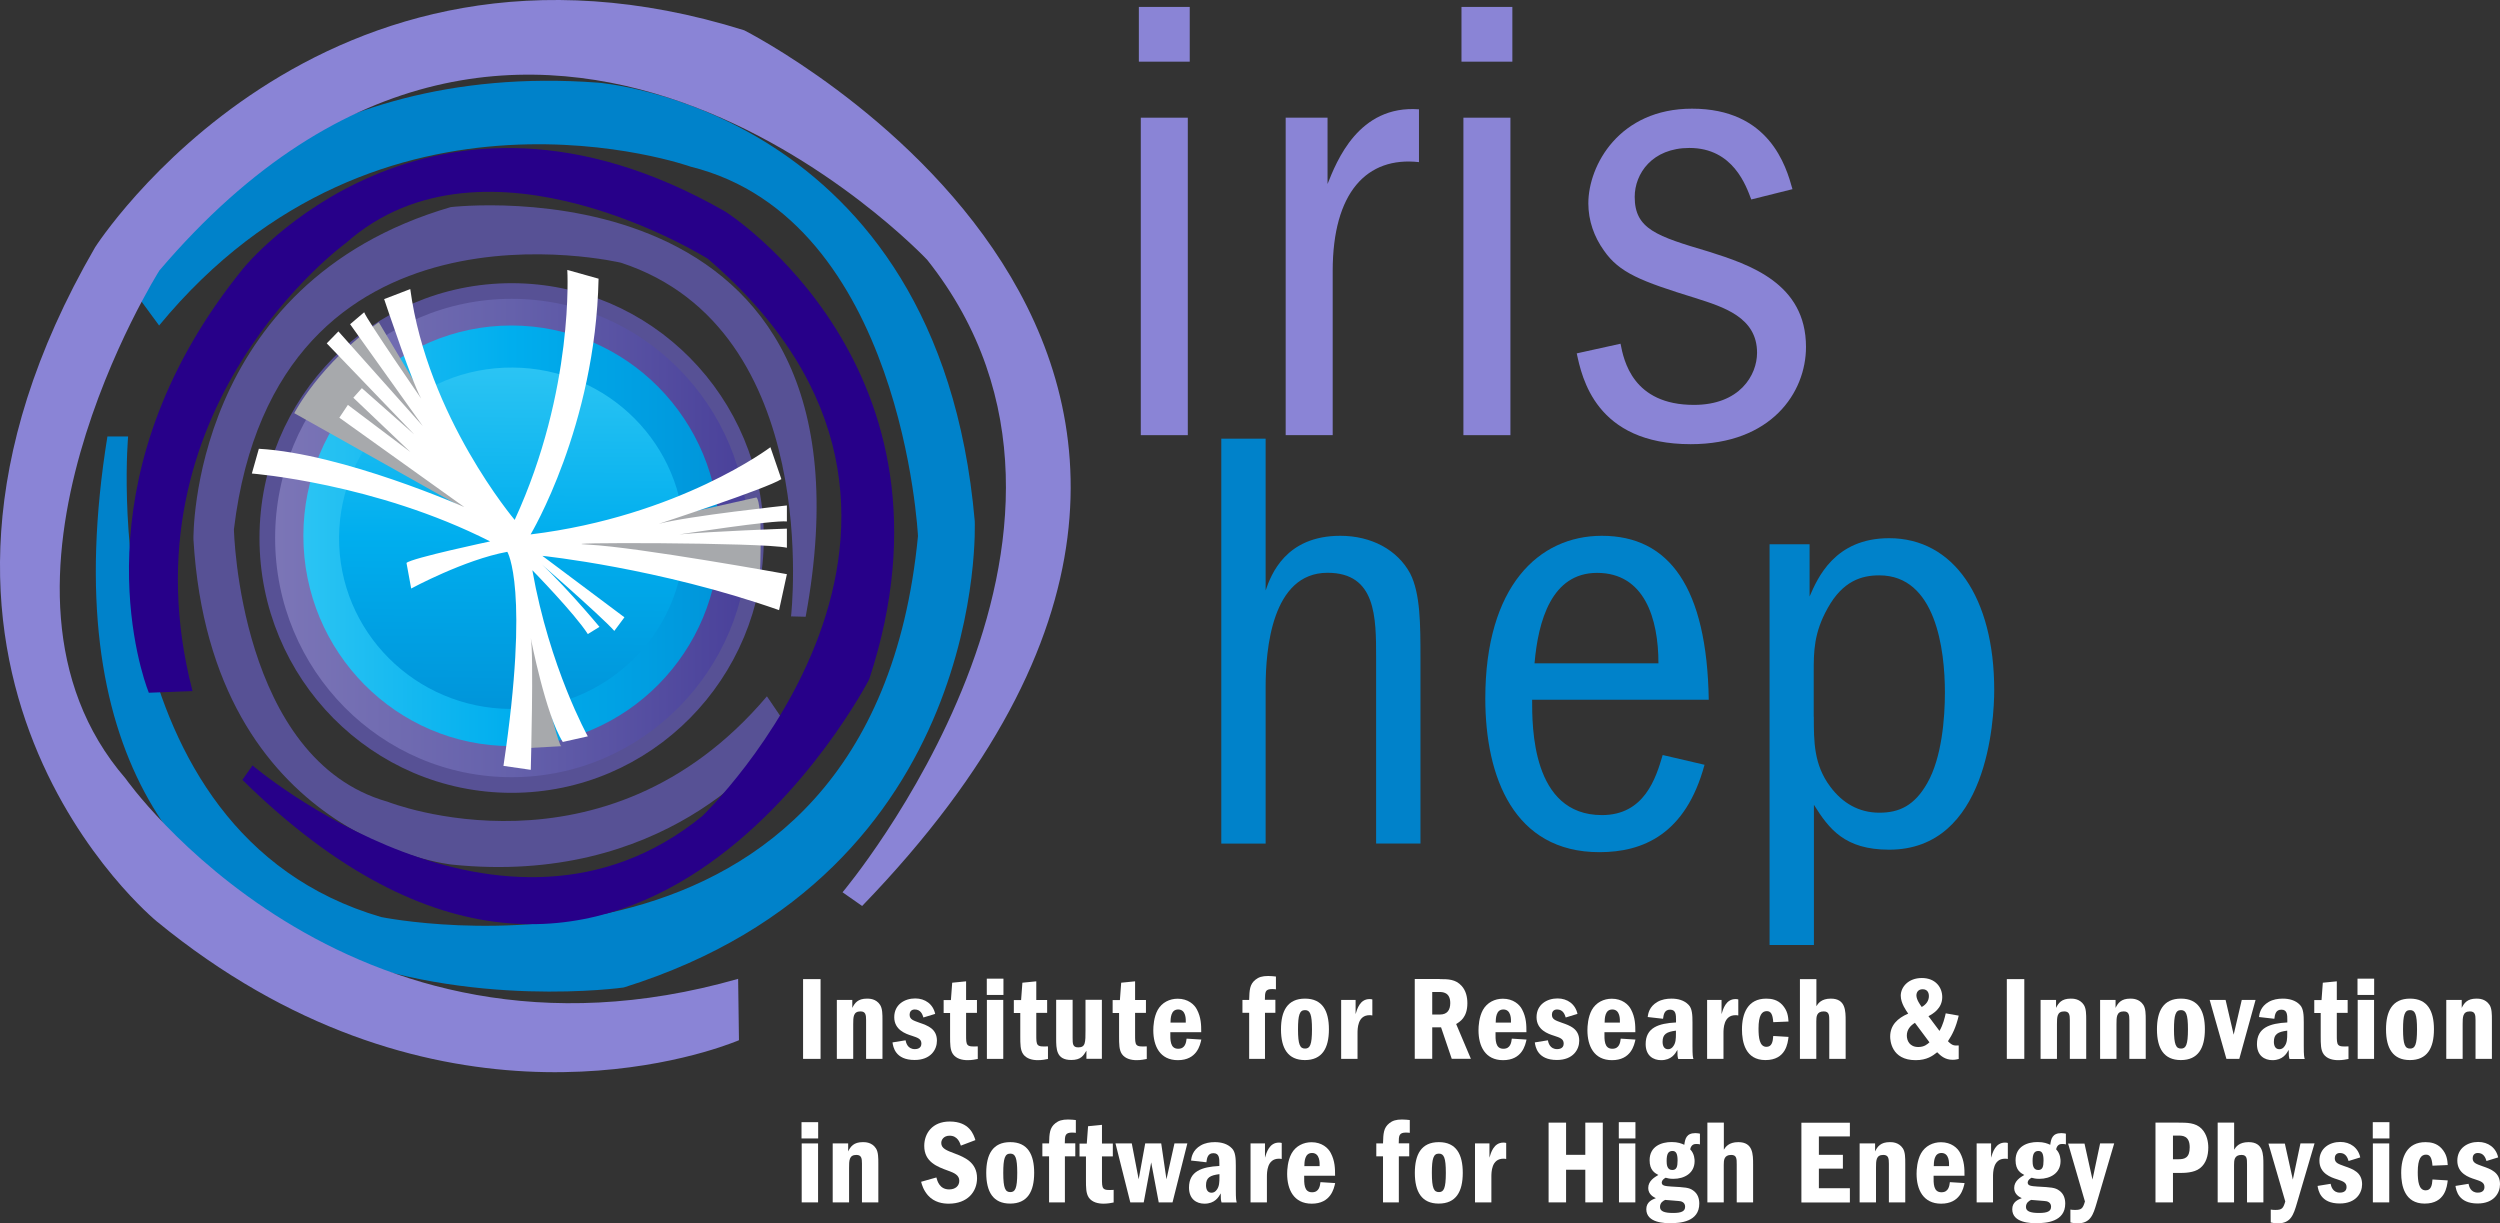 <?xml version="1.0" encoding="UTF-8" standalone="no"?>
<!-- Generator: Adobe Illustrator 23.0.2, SVG Export Plug-In . SVG Version: 6.00 Build 0)  -->

<svg
   version="1.1"
   id="Layer_1"
   x="0px"
   y="0px"
   viewBox="0 0 271.757 132.983"
   xml:space="preserve"
   sodipodi:docname="Iris-hep-6-WHITE-complete.svg"
   width="271.757"
   height="132.983"
   xmlns:inkscape="http://www.inkscape.org/namespaces/inkscape"
   xmlns:sodipodi="http://sodipodi.sourceforge.net/DTD/sodipodi-0.dtd"
   xmlns:xlink="http://www.w3.org/1999/xlink"
   xmlns="http://www.w3.org/2000/svg"
   xmlns:svg="http://www.w3.org/2000/svg"><rect x="0" y="0" width="271.757" height="132.983" fill="#333333" stroke="none"/><defs
   id="defs87" /><sodipodi:namedview
   id="namedview87"
   pagecolor="#ffffff"
   bordercolor="#000000"
   borderopacity="0.25"
   inkscape:showpageshadow="2"
   inkscape:pageopacity="0.0"
   inkscape:pagecheckerboard="0"
   inkscape:deskcolor="#d1d1d1" />
<style
   type="text/css"
   id="style1">
	.st0{fill:url(#SVGID_1_);stroke:#575195;stroke-width:1.7;stroke-miterlimit:10;}
	.st1{fill:#0082CA;}
	.st2{fill:#575195;}
	.st3{fill:#270089;}
	.st4{fill:#8A84D6;}
	.st5{fill:#FFFFFF;}
	.st6{fill:url(#SVGID_4_);}
	.st7{fill:url(#SVGID_5_);}
	.st8{clip-path:url(#SVGID_7_);}
	.st9{clip-path:url(#SVGID_9_);fill:#A7A9AC;}
	.st10{clip-path:url(#SVGID_11_);}
	.st11{clip-path:url(#SVGID_13_);fill:#FFFFFF;}
</style>
<linearGradient
   id="SVGID_1_"
   gradientUnits="userSpaceOnUse"
   x1="132.305"
   y1="184.737"
   x2="185.435"
   y2="184.737"
   gradientTransform="translate(-103.253,-126.257)">
	<stop
   offset="0"
   style="stop-color:#7C76B7"
   id="stop1" />
	<stop
   offset="0.5"
   style="stop-color:#6561AB"
   id="stop2" />
	<stop
   offset="1"
   style="stop-color:#483F99"
   id="stop3" />
</linearGradient>
<ellipse
   class="st0"
   cx="55.617"
   cy="58.483"
   rx="26.56"
   ry="26.85"
   id="ellipse3"
   style="fill:url(#SVGID_1_)" />
<g
   id="g3"
   transform="translate(-103.253,-126.257)">
	<defs
   id="defs3">
		<rect
   id="SVGID_2_"
   x="122.68"
   y="151.11"
   width="74.34"
   height="64.96" />
	</defs>
	<clipPath
   id="SVGID_3_">
		<use
   xlink:href="#SVGID_2_"
   style="overflow:visible"
   id="use3" />
	</clipPath>
</g>
<path
   class="st1"
   d="m 13.927,30.793 c 0,0 0.15,-0.24 0.46,-0.68 2.78,-3.94 18.28,-23.54 50.6,-21.13 0,0 37.04,2.68 40.97,47.65 0,0 1.68,38.27 -38.16,50.71 0,0 -67.34,9.57 -56.12,-59.9 h 2.25 c 0,0 -3.93,43.06 27.5,52.24 0,0 53.31,10.96 58.36,-41.41 0,0 -1.68,-34.44 -24.69,-40.15 0,0 -33.67,-12.02 -57.8,17.26"
   id="path3" />
<path
   class="st2"
   d="m 85.667,79.083 c 0,0 -0.11,0.18 -0.34,0.49 -2.04,2.81 -13.38,16.76 -36.21,14.41 0,0 -26.16,-2.63 -28.09,-35.36 0,0 -0.46,-27.82 27.97,-36.11 0,0 47.84,-5.7 38.58,44.53 l -1.59,-0.04 c 0,0 3.6,-31.19 -18.47,-38.44 0,0 -37.52,-8.95 -42.09,28.98 0,0 0.54,25.04 16.71,29.61 0,0 23.6,9.35 41.23,-11.46"
   id="path4" />
<path
   class="st3"
   d="m 16.177,75.303 c 0,0 -0.09,-0.22 -0.24,-0.65 -1.31,-3.82 -6.98,-23.99 10.53,-45.51 0,0 20.01,-24.71 52.4,-6.13 0,0 26.76,16.98 15.62,50.82 0,0 -26.59,51.77 -68.14,10.94 l 1.1,-1.57 c 0,0 27.24,23.18 48.9,5.5 0,0 33.6,-32.19 0.6,-60.57 0,0 -24.16,-15.16 -39.33,-1.73 0,0 -24.68,17.91 -16.69,48.72"
   id="path5" />
<path
   class="st4"
   d="m 80.327,113.073 c 0,0 -0.31,0.14 -0.9,0.35 -5.3,1.96 -33.29,10.58 -62.38,-13.26 0,0 -33.39,-27.23 -6.71,-73.28 0,0 24.28,-38.09 70.56,-23.59 0,0 70.46,35.57 12.82,95.19 l -2.13,-1.49 c 0,0 32.85,-38.97 9.2,-68.75 0,0 -43.25,-46.05 -83.46,1.16 0,0 -21.69,34.39 -3.69,55.21 0,0 23.87,34.01 66.6,21.79"
   id="path6" />
<g
   id="g10"
   transform="translate(-103.253,-126.257)">
	<path
   class="st4"
   d="m 227.05,132.96 v -5.95 h 5.53 v 5.95 z m 5.32,6.09 v 34.51 h -5.11 v -34.51 z"
   id="path7" />
	<path
   class="st4"
   d="m 247.56,139.05 v 7.21 c 0.98,-2.45 3.36,-8.61 9.94,-8.12 v 5.74 c -5.67,-0.63 -9.38,3.29 -9.38,11.83 v 17.85 h -5.11 v -34.51 z"
   id="path8" />
	<path
   class="st4"
   d="m 262.12,132.96 v -5.95 h 5.53 v 5.95 z m 5.32,6.09 v 34.51 h -5.11 v -34.51 z"
   id="path9" />
	<path
   class="st4"
   d="m 293.62,147.94 c -0.56,-1.47 -1.96,-5.6 -6.72,-5.6 -4.06,0 -5.95,2.8 -5.95,5.32 0,3.5 2.38,4.27 8.05,5.95 4.41,1.4 10.57,3.43 10.57,10.36 0,4.97 -3.78,10.57 -12.53,10.57 -10.36,0 -11.83,-7.28 -12.39,-9.87 l 4.76,-1.05 c 0.35,1.82 1.33,6.65 7.98,6.65 4.97,0 6.86,-3.22 6.86,-5.67 0,-3.85 -3.64,-4.97 -6.72,-5.95 -5.88,-1.82 -8.26,-2.73 -9.94,-5.18 -1.05,-1.47 -1.68,-3.22 -1.68,-5.11 0,-4.13 3.36,-10.29 11.27,-10.29 8.4,0 10.22,6.23 10.92,8.75 z"
   id="path10" />
</g>
<g
   id="g13"
   transform="translate(-103.253,-126.257)">
	<path
   class="st1"
   d="m 240.83,173.94 v 16.5 c 0.59,-1.72 2.18,-5.94 8.12,-5.94 3.37,0 6.2,1.52 7.59,4.09 1.12,2.18 1.12,5.61 1.12,9.17 v 20.19 h -4.82 v -20.19 c 0,-4.42 0,-9.24 -5.28,-9.24 -6.07,0 -6.73,8.38 -6.73,12.41 v 17.03 h -4.82 v -44.02 z"
   id="path11" />
	<path
   class="st1"
   d="m 269.8,202.32 c 0,2.84 -0.07,12.54 7.59,12.54 4.62,0 5.87,-4.03 6.6,-6.53 l 4.55,1.06 c -2.05,7.59 -6.73,9.5 -11.42,9.5 -9.31,0 -12.41,-8.18 -12.41,-16.7 0,-12.21 5.81,-17.69 12.67,-17.69 7.33,0 11.42,5.61 11.62,17.82 z m 13.73,-3.96 c 0,-4.88 -1.52,-9.83 -6.67,-9.83 -4.95,0 -6.4,5.21 -6.8,9.83 z"
   id="path12" />
	<path
   class="st1"
   d="m 299.96,185.42 v 5.68 c 0.86,-1.98 2.71,-6.34 8.65,-6.34 7,0 11.42,6.47 11.42,16.5 0,3.3 -0.73,17.36 -11.42,17.36 -4.82,0 -6.53,-2.24 -8.18,-4.88 v 15.24 h -4.82 v -43.56 z m 0.46,18.75 c 0,2.71 0,5.21 1.78,7.59 1.32,1.78 3.1,2.84 5.35,2.84 2.18,0 3.83,-0.79 5.21,-3.23 1.58,-2.77 1.91,-7.06 1.91,-9.83 0,-4.69 -0.99,-12.74 -7.13,-12.74 -1.91,0 -3.96,0.59 -5.61,3.56 -1.52,2.71 -1.52,4.75 -1.52,6.93 v 4.88 z"
   id="path13" />
</g>
<g
   id="g74"
   transform="translate(-103.253,-126.257)">
	<path
   class="st5"
   d="m 192.45,232.69 v 8.67 h -1.9 v -8.67 z"
   id="path14" />
	<path
   class="st5"
   d="m 195.9,234.95 v 0.87 c 0.26,-0.53 0.6,-1.01 1.6,-1.01 0.25,0 0.98,0 1.42,0.68 0.26,0.4 0.26,1.03 0.26,1.66 v 4.21 h -1.78 v -4.21 c 0,-0.57 -0.05,-0.95 -0.61,-0.95 -0.79,0 -0.79,0.62 -0.79,1.4 v 3.76 h -1.78 v -6.41 z"
   id="path15" />
	<path
   class="st5"
   d="m 203.63,236.86 c -0.1,-0.33 -0.29,-0.87 -0.94,-0.87 -0.42,0 -0.56,0.3 -0.56,0.56 0,0.51 0.35,0.62 1.07,0.88 0.9,0.31 1.9,0.66 1.9,1.96 0,0.95 -0.66,2.09 -2.43,2.09 -2.11,0 -2.33,-1.43 -2.4,-1.91 l 1.42,-0.23 c 0.05,0.25 0.21,0.96 1.01,0.96 0.18,0 0.71,-0.04 0.71,-0.6 0,-0.51 -0.39,-0.64 -1.03,-0.85 -0.68,-0.21 -1.92,-0.64 -1.92,-2.02 0,-1.38 1.13,-2.04 2.28,-2.04 1.08,0 1.94,0.62 2.17,1.68 z"
   id="path16" />
	<path
   class="st5"
   d="m 208.27,232.93 v 2.03 h 1.18 v 1.4 h -1.18 v 2.35 c 0,1.21 0,1.36 1.27,1.29 v 1.37 c -0.26,0.05 -0.62,0.13 -1.1,0.13 -0.58,0 -1.23,-0.14 -1.6,-0.66 -0.31,-0.45 -0.31,-1.1 -0.31,-1.92 v -2.55 h -0.7 v -1.4 h 0.79 l 0.14,-1.89 z"
   id="path17" />
	<path
   class="st5"
   d="m 210.52,234.41 v -1.77 h 1.81 v 1.77 z m 1.79,0.54 v 6.41 h -1.78 v -6.41 z"
   id="path18" />
	<path
   class="st5"
   d="m 215.9,232.93 v 2.03 h 1.18 v 1.4 h -1.18 v 2.35 c 0,1.21 0,1.36 1.27,1.29 v 1.37 c -0.26,0.05 -0.62,0.13 -1.1,0.13 -0.58,0 -1.23,-0.14 -1.6,-0.66 -0.31,-0.45 -0.31,-1.1 -0.31,-1.92 v -2.55 h -0.7 v -1.4 h 0.79 l 0.14,-1.89 z"
   id="path19" />
	<path
   class="st5"
   d="m 219.85,234.95 v 4.12 c 0,0.64 0,1.04 0.61,1.04 0.79,0 0.79,-0.51 0.79,-1.89 v -3.28 h 1.78 v 6.41 h -1.68 v -0.88 c -0.33,0.55 -0.61,1.01 -1.65,1.01 -1.64,0 -1.64,-1.2 -1.64,-2.37 v -4.17 h 1.79 z"
   id="path20" />
	<path
   class="st5"
   d="m 226.64,232.93 v 2.03 h 1.18 v 1.4 h -1.18 v 2.35 c 0,1.21 0,1.36 1.27,1.29 v 1.37 c -0.26,0.05 -0.62,0.13 -1.1,0.13 -0.58,0 -1.23,-0.14 -1.6,-0.66 -0.31,-0.45 -0.31,-1.1 -0.31,-1.92 v -2.55 h -0.7 v -1.4 h 0.79 l 0.14,-1.89 z"
   id="path21" />
	<path
   class="st5"
   d="m 230.47,238.45 c -0.01,0.87 -0.03,1.81 0.86,1.81 0.77,0 0.86,-0.69 0.91,-1.1 l 1.6,0.1 c -0.13,0.6 -0.48,2.24 -2.55,2.24 -1.96,0 -2.67,-1.55 -2.67,-3.25 0,-0.42 0.05,-1.43 0.48,-2.21 0.46,-0.82 1.3,-1.22 2.17,-1.22 1.12,0 1.81,0.62 2.09,1.17 0.46,0.87 0.47,1.69 0.47,2.47 h -3.36 z m 1.68,-1.03 c 0.01,-0.35 0.04,-1.43 -0.83,-1.43 -0.81,0 -0.82,0.98 -0.83,1.43 z"
   id="path22" />
	<path
   class="st5"
   d="m 241.89,234.95 v 1.4 h -1.13 v 5.01 h -1.72 v -5.01 h -0.73 v -1.4 h 0.73 c 0.03,-1.09 0.06,-1.7 0.69,-2.2 0.34,-0.27 0.72,-0.4 1.38,-0.4 0.38,0 0.61,0.04 0.84,0.06 v 1.39 c -0.12,-0.01 -0.22,-0.03 -0.39,-0.03 -0.78,0 -0.81,0.31 -0.81,1.17 h 1.14 z"
   id="path23" />
	<path
   class="st5"
   d="m 247.71,238.15 c 0,2.05 -0.74,3.34 -2.61,3.34 -1.85,0 -2.6,-1.27 -2.6,-3.34 0,-2 0.7,-3.34 2.61,-3.34 1.9,0 2.6,1.34 2.6,3.34 z m -2.61,-2.09 c -0.57,0 -0.75,0.52 -0.75,2.09 0,1.7 0.23,2.09 0.77,2.09 0.52,0 0.75,-0.38 0.75,-2.09 0,-1.65 -0.21,-2.09 -0.75,-2.09 z"
   id="path24" />
	<path
   class="st5"
   d="m 250.61,234.95 v 1.55 c 0.16,-0.55 0.47,-1.64 1.51,-1.64 0.13,0 0.22,0.01 0.31,0.04 v 1.74 c -0.16,-0.03 -0.23,-0.03 -0.3,-0.03 -1.31,0 -1.31,1.48 -1.31,1.98 v 2.77 h -1.78 v -6.41 z"
   id="path25" />
	<path
   class="st5"
   d="m 259.76,232.69 c 0.87,0 1.72,0 2.38,0.74 0.46,0.51 0.62,1.2 0.62,1.88 0,1.53 -0.79,2 -1.22,2.26 l 1.6,3.78 h -2.08 l -1.16,-3.42 h -0.96 v 3.42 h -1.9 v -8.67 h 2.72 z m -0.82,1.41 v 2.44 h 0.84 c 0.82,0 1.12,-0.53 1.12,-1.25 0,-1.2 -0.87,-1.2 -1.2,-1.2 h -0.76 z"
   id="path26" />
	<path
   class="st5"
   d="m 265.82,238.45 c -0.01,0.87 -0.03,1.81 0.86,1.81 0.77,0 0.86,-0.69 0.91,-1.1 l 1.6,0.1 c -0.13,0.6 -0.48,2.24 -2.55,2.24 -1.96,0 -2.67,-1.55 -2.67,-3.25 0,-0.42 0.05,-1.43 0.48,-2.21 0.46,-0.82 1.3,-1.22 2.17,-1.22 1.12,0 1.81,0.62 2.09,1.17 0.46,0.87 0.47,1.69 0.47,2.47 h -3.36 z m 1.68,-1.03 c 0.01,-0.35 0.04,-1.43 -0.83,-1.43 -0.81,0 -0.82,0.98 -0.83,1.43 z"
   id="path27" />
	<path
   class="st5"
   d="m 273.45,236.86 c -0.1,-0.33 -0.29,-0.87 -0.94,-0.87 -0.42,0 -0.56,0.3 -0.56,0.56 0,0.51 0.35,0.62 1.07,0.88 0.9,0.31 1.9,0.66 1.9,1.96 0,0.95 -0.66,2.09 -2.43,2.09 -2.11,0 -2.33,-1.43 -2.4,-1.91 l 1.42,-0.23 c 0.05,0.25 0.21,0.96 1.01,0.96 0.18,0 0.71,-0.04 0.71,-0.6 0,-0.51 -0.39,-0.64 -1.03,-0.85 -0.68,-0.21 -1.92,-0.64 -1.92,-2.02 0,-1.38 1.13,-2.04 2.28,-2.04 1.08,0 1.94,0.62 2.17,1.68 z"
   id="path28" />
	<path
   class="st5"
   d="m 277.66,238.45 c -0.01,0.87 -0.03,1.81 0.86,1.81 0.77,0 0.86,-0.69 0.91,-1.1 l 1.6,0.1 c -0.13,0.6 -0.48,2.24 -2.55,2.24 -1.96,0 -2.67,-1.55 -2.67,-3.25 0,-0.42 0.05,-1.43 0.48,-2.21 0.46,-0.82 1.3,-1.22 2.17,-1.22 1.12,0 1.81,0.62 2.09,1.17 0.46,0.87 0.47,1.69 0.47,2.47 h -3.36 z m 1.68,-1.03 c 0.01,-0.35 0.04,-1.43 -0.83,-1.43 -0.81,0 -0.82,0.98 -0.83,1.43 z"
   id="path29" />
	<path
   class="st5"
   d="m 282.36,236.81 c 0.05,-0.36 0.16,-1.13 1.07,-1.65 0.46,-0.26 0.99,-0.35 1.52,-0.35 0.68,0 1.38,0.17 1.86,0.68 0.39,0.39 0.42,1.12 0.42,1.9 v 2.55 c 0,1.09 0.04,1.21 0.1,1.43 h -1.65 c -0.08,-0.26 -0.09,-0.4 -0.09,-0.99 -0.23,0.42 -0.65,1.12 -1.77,1.12 -0.86,0 -1.68,-0.49 -1.68,-1.75 0,-1.78 1.39,-2.25 3.3,-2.35 v -0.25 c 0,-0.56 0,-1.14 -0.64,-1.14 -0.6,0 -0.71,0.48 -0.77,0.99 z m 3.08,1.48 c -1.03,0.13 -1.46,0.38 -1.46,1.21 0,0.46 0.17,0.81 0.6,0.81 0.22,0 0.42,-0.1 0.58,-0.35 0.25,-0.36 0.27,-0.77 0.27,-1.35 v -0.32 z"
   id="path30" />
	<path
   class="st5"
   d="m 290.39,234.95 v 1.55 c 0.16,-0.55 0.47,-1.64 1.51,-1.64 0.13,0 0.22,0.01 0.31,0.04 v 1.74 c -0.16,-0.03 -0.23,-0.03 -0.3,-0.03 -1.31,0 -1.31,1.48 -1.31,1.98 v 2.77 h -1.78 v -6.41 z"
   id="path31" />
	<path
   class="st5"
   d="m 296.01,237.37 c -0.06,-0.92 -0.29,-1.2 -0.7,-1.2 -0.53,0 -0.9,0.43 -0.9,1.9 0,0.96 0.1,1.98 0.86,1.98 0.57,0 0.7,-0.52 0.74,-1.18 l 1.66,0.1 c -0.08,0.66 -0.27,2.52 -2.51,2.52 -2.18,0 -2.55,-1.96 -2.55,-3.33 0,-1.73 0.62,-3.35 2.64,-3.35 0.58,0 1.22,0.12 1.73,0.66 0.6,0.65 0.65,1.29 0.69,1.83 z"
   id="path32" />
	<path
   class="st5"
   d="m 300.7,232.69 v 2.94 c 0.18,-0.29 0.53,-0.82 1.57,-0.82 1.61,0 1.61,1.33 1.61,2.43 v 4.12 h -1.78 v -4.12 c 0,-0.61 0,-1.04 -0.6,-1.04 -0.78,0 -0.81,0.57 -0.81,1.09 v 4.07 h -1.78 v -8.67 z"
   id="path33" />
	<path
   class="st5"
   d="m 316.17,236.66 c -0.3,1.29 -0.7,2.07 -1.17,2.78 0.49,0.51 0.71,0.48 1.17,0.46 v 1.47 c -0.18,0.04 -0.38,0.09 -0.65,0.09 -0.84,0 -1.3,-0.43 -1.69,-0.82 -0.49,0.39 -1.12,0.86 -2.34,0.86 -2.67,0 -2.77,-2.2 -2.77,-2.56 0,-1.22 0.77,-1.99 1.96,-2.5 -0.2,-0.29 -0.81,-1.12 -0.81,-1.95 0,-0.94 0.83,-1.92 2.29,-1.92 1.52,0 2.22,1.05 2.22,2.07 0,1.25 -1.03,1.83 -1.5,2.08 l 1.2,1.6 c 0.39,-0.66 0.57,-1.43 0.68,-1.91 z m -4.76,0.78 c -0.53,0.33 -0.88,0.77 -0.88,1.38 0,0.56 0.3,1.25 1.25,1.25 0.65,0 0.99,-0.31 1.21,-0.51 z m 0.74,-1.72 c 0.46,-0.26 0.78,-0.65 0.78,-1.2 0,-0.22 -0.08,-0.73 -0.68,-0.73 -0.48,0 -0.68,0.33 -0.68,0.68 0.01,0.46 0.41,1.02 0.58,1.25 z"
   id="path34" />
	<path
   class="st5"
   d="m 323.3,232.69 v 8.67 h -1.9 v -8.67 z"
   id="path35" />
	<path
   class="st5"
   d="m 326.75,234.95 v 0.87 c 0.26,-0.53 0.6,-1.01 1.6,-1.01 0.25,0 0.97,0 1.42,0.68 0.26,0.4 0.26,1.03 0.26,1.66 v 4.21 h -1.78 v -4.21 c 0,-0.57 -0.05,-0.95 -0.61,-0.95 -0.79,0 -0.79,0.62 -0.79,1.4 v 3.76 h -1.78 v -6.41 z"
   id="path36" />
	<path
   class="st5"
   d="m 333.22,234.95 v 0.87 c 0.26,-0.53 0.6,-1.01 1.6,-1.01 0.25,0 0.97,0 1.42,0.68 0.26,0.4 0.26,1.03 0.26,1.66 v 4.21 h -1.78 v -4.21 c 0,-0.57 -0.05,-0.95 -0.61,-0.95 -0.79,0 -0.79,0.62 -0.79,1.4 v 3.76 h -1.78 v -6.41 z"
   id="path37" />
	<path
   class="st5"
   d="m 342.93,238.15 c 0,2.05 -0.74,3.34 -2.61,3.34 -1.85,0 -2.6,-1.27 -2.6,-3.34 0,-2 0.7,-3.34 2.61,-3.34 1.9,0 2.6,1.34 2.6,3.34 z m -2.61,-2.09 c -0.57,0 -0.75,0.52 -0.75,2.09 0,1.7 0.23,2.09 0.77,2.09 0.52,0 0.75,-0.38 0.75,-2.09 0,-1.65 -0.21,-2.09 -0.75,-2.09 z"
   id="path38" />
	<path
   class="st5"
   d="m 345.18,234.95 0.88,3.78 0.88,-3.78 h 1.5 l -1.77,6.41 h -1.4 l -1.82,-6.41 z"
   id="path39" />
	<path
   class="st5"
   d="m 348.81,236.81 c 0.05,-0.36 0.16,-1.13 1.07,-1.65 0.46,-0.26 0.99,-0.35 1.52,-0.35 0.68,0 1.38,0.17 1.86,0.68 0.39,0.39 0.42,1.12 0.42,1.9 v 2.55 c 0,1.09 0.04,1.21 0.1,1.43 h -1.65 c -0.08,-0.26 -0.09,-0.4 -0.09,-0.99 -0.23,0.42 -0.65,1.12 -1.77,1.12 -0.86,0 -1.68,-0.49 -1.68,-1.75 0,-1.78 1.39,-2.25 3.3,-2.35 v -0.25 c 0,-0.56 0,-1.14 -0.64,-1.14 -0.6,0 -0.71,0.48 -0.77,0.99 z m 3.08,1.48 c -1.03,0.13 -1.46,0.38 -1.46,1.21 0,0.46 0.17,0.81 0.6,0.81 0.22,0 0.42,-0.1 0.58,-0.35 0.25,-0.36 0.27,-0.77 0.27,-1.35 v -0.32 z"
   id="path40" />
	<path
   class="st5"
   d="m 357.27,232.93 v 2.03 h 1.18 v 1.4 h -1.18 v 2.35 c 0,1.21 0,1.36 1.27,1.29 v 1.37 c -0.26,0.05 -0.62,0.13 -1.11,0.13 -0.58,0 -1.24,-0.14 -1.6,-0.66 -0.31,-0.45 -0.31,-1.1 -0.31,-1.92 v -2.55 h -0.7 v -1.4 h 0.79 l 0.14,-1.89 z"
   id="path41" />
	<path
   class="st5"
   d="m 359.52,234.41 v -1.77 h 1.81 v 1.77 z m 1.8,0.54 v 6.41 h -1.78 v -6.41 z"
   id="path42" />
	<path
   class="st5"
   d="m 367.83,238.15 c 0,2.05 -0.74,3.34 -2.61,3.34 -1.85,0 -2.6,-1.27 -2.6,-3.34 0,-2 0.7,-3.34 2.61,-3.34 1.9,0 2.6,1.34 2.6,3.34 z m -2.61,-2.09 c -0.57,0 -0.75,0.52 -0.75,2.09 0,1.7 0.23,2.09 0.77,2.09 0.52,0 0.75,-0.38 0.75,-2.09 0,-1.65 -0.21,-2.09 -0.75,-2.09 z"
   id="path43" />
	<path
   class="st5"
   d="m 370.85,234.95 v 0.87 c 0.26,-0.53 0.6,-1.01 1.6,-1.01 0.25,0 0.97,0 1.42,0.68 0.26,0.4 0.26,1.03 0.26,1.66 v 4.21 h -1.78 v -4.21 c 0,-0.57 -0.05,-0.95 -0.61,-0.95 -0.79,0 -0.79,0.62 -0.79,1.4 v 3.76 h -1.78 v -6.41 z"
   id="path44" />
	<path
   class="st5"
   d="m 190.38,250.01 v -1.77 h 1.81 v 1.77 z m 1.8,0.54 v 6.41 h -1.78 v -6.41 z"
   id="path45" />
	<path
   class="st5"
   d="m 195.45,250.55 v 0.87 c 0.26,-0.53 0.6,-1.01 1.6,-1.01 0.25,0 0.98,0 1.42,0.68 0.26,0.4 0.26,1.03 0.26,1.66 v 4.21 h -1.78 v -4.21 c 0,-0.57 -0.05,-0.95 -0.61,-0.95 -0.79,0 -0.79,0.62 -0.79,1.4 v 3.76 h -1.78 v -6.41 z"
   id="path46" />
	<path
   class="st5"
   d="m 207.7,250.79 c -0.1,-0.31 -0.35,-1.08 -1.22,-1.08 -0.64,0 -0.91,0.44 -0.91,0.79 0,0.6 0.57,0.81 1.5,1.16 0.97,0.38 2.39,0.91 2.39,2.67 0,1.48 -1.04,2.77 -3.08,2.77 -0.62,0 -1.56,-0.12 -2.26,-0.91 -0.48,-0.56 -0.64,-1.09 -0.74,-1.47 l 1.66,-0.47 c 0.1,0.39 0.35,1.3 1.39,1.3 0.65,0 1.1,-0.36 1.1,-0.94 0,-0.61 -0.55,-0.86 -1.2,-1.09 -1.18,-0.43 -2.61,-0.94 -2.61,-2.7 0,-1.35 0.87,-2.65 2.77,-2.65 2.16,0 2.61,1.44 2.79,2.02 z"
   id="path47" />
	<path
   class="st5"
   d="m 215.67,253.75 c 0,2.05 -0.74,3.34 -2.61,3.34 -1.85,0 -2.6,-1.27 -2.6,-3.34 0,-2 0.7,-3.34 2.61,-3.34 1.9,0 2.6,1.34 2.6,3.34 z m -2.61,-2.09 c -0.57,0 -0.75,0.52 -0.75,2.09 0,1.7 0.23,2.09 0.77,2.09 0.52,0 0.75,-0.38 0.75,-2.09 0,-1.65 -0.21,-2.09 -0.75,-2.09 z"
   id="path48" />
	<path
   class="st5"
   d="m 220.14,250.55 v 1.4 h -1.13 v 5.01 h -1.72 v -5.01 h -0.73 v -1.4 h 0.73 c 0.03,-1.09 0.06,-1.7 0.69,-2.2 0.34,-0.27 0.72,-0.4 1.38,-0.4 0.38,0 0.61,0.04 0.84,0.06 v 1.39 c -0.12,-0.01 -0.22,-0.03 -0.39,-0.03 -0.78,0 -0.81,0.31 -0.81,1.17 h 1.14 z"
   id="path49" />
	<path
   class="st5"
   d="m 223.04,248.53 v 2.03 h 1.18 v 1.4 h -1.18 v 2.35 c 0,1.21 0,1.37 1.27,1.29 v 1.37 c -0.26,0.05 -0.62,0.13 -1.1,0.13 -0.58,0 -1.23,-0.14 -1.6,-0.66 -0.31,-0.46 -0.31,-1.1 -0.31,-1.92 v -2.55 h -0.7 v -1.4 h 0.79 l 0.14,-1.89 z"
   id="path50" />
	<path
   class="st5"
   d="m 226.28,250.55 0.75,3.9 0.71,-3.9 h 1.74 l 0.57,3.9 0.87,-3.9 h 1.4 l -1.61,6.41 h -1.5 l -0.82,-4.35 -0.81,4.35 h -1.46 l -1.61,-6.41 z"
   id="path51" />
	<path
   class="st5"
   d="m 232.72,252.41 c 0.05,-0.36 0.16,-1.13 1.07,-1.65 0.46,-0.26 0.99,-0.35 1.52,-0.35 0.68,0 1.38,0.17 1.86,0.68 0.39,0.39 0.42,1.12 0.42,1.9 v 2.55 c 0,1.09 0.04,1.21 0.1,1.43 h -1.65 c -0.08,-0.26 -0.09,-0.4 -0.09,-0.99 -0.23,0.42 -0.65,1.12 -1.77,1.12 -0.86,0 -1.68,-0.49 -1.68,-1.75 0,-1.78 1.39,-2.25 3.3,-2.35 v -0.25 c 0,-0.56 0,-1.14 -0.64,-1.14 -0.6,0 -0.71,0.48 -0.77,0.99 z m 3.09,1.48 c -1.03,0.13 -1.46,0.38 -1.46,1.21 0,0.45 0.17,0.81 0.6,0.81 0.22,0 0.42,-0.1 0.59,-0.35 0.25,-0.36 0.27,-0.77 0.27,-1.35 z"
   id="path52" />
	<path
   class="st5"
   d="m 240.76,250.55 v 1.55 c 0.16,-0.55 0.47,-1.64 1.51,-1.64 0.13,0 0.22,0.01 0.31,0.04 v 1.74 c -0.16,-0.03 -0.23,-0.03 -0.3,-0.03 -1.31,0 -1.31,1.48 -1.31,1.98 v 2.77 h -1.78 v -6.41 z"
   id="path53" />
	<path
   class="st5"
   d="m 245.02,254.05 c -0.01,0.87 -0.03,1.81 0.86,1.81 0.77,0 0.86,-0.69 0.91,-1.1 l 1.6,0.1 c -0.13,0.6 -0.48,2.24 -2.55,2.24 -1.96,0 -2.67,-1.55 -2.67,-3.25 0,-0.42 0.05,-1.43 0.48,-2.21 0.46,-0.82 1.3,-1.22 2.17,-1.22 1.12,0 1.81,0.62 2.09,1.17 0.46,0.87 0.47,1.69 0.47,2.47 h -3.36 z m 1.68,-1.03 c 0.01,-0.35 0.04,-1.43 -0.83,-1.43 -0.81,0 -0.82,0.98 -0.83,1.43 z"
   id="path54" />
	<path
   class="st5"
   d="m 256.44,250.55 v 1.4 h -1.13 v 5.01 h -1.72 v -5.01 h -0.73 v -1.4 h 0.73 c 0.03,-1.09 0.06,-1.7 0.69,-2.2 0.34,-0.27 0.72,-0.4 1.38,-0.4 0.38,0 0.61,0.04 0.84,0.06 v 1.39 c -0.12,-0.01 -0.22,-0.03 -0.39,-0.03 -0.78,0 -0.81,0.31 -0.81,1.17 h 1.14 z"
   id="path55" />
	<path
   class="st5"
   d="m 262.26,253.75 c 0,2.05 -0.74,3.34 -2.61,3.34 -1.85,0 -2.6,-1.27 -2.6,-3.34 0,-2 0.7,-3.34 2.61,-3.34 1.9,0 2.6,1.34 2.6,3.34 z m -2.61,-2.09 c -0.57,0 -0.75,0.52 -0.75,2.09 0,1.7 0.23,2.09 0.77,2.09 0.52,0 0.75,-0.38 0.75,-2.09 0,-1.65 -0.21,-2.09 -0.75,-2.09 z"
   id="path56" />
	<path
   class="st5"
   d="m 265.16,250.55 v 1.55 c 0.16,-0.55 0.47,-1.64 1.51,-1.64 0.13,0 0.22,0.01 0.31,0.04 v 1.74 c -0.16,-0.03 -0.23,-0.03 -0.3,-0.03 -1.31,0 -1.31,1.48 -1.31,1.98 v 2.77 h -1.78 v -6.41 z"
   id="path57" />
	<path
   class="st5"
   d="m 277.48,256.96 h -1.9 v -3.55 h -2.09 v 3.55 h -1.9 v -8.67 h 1.9 v 3.5 h 2.09 v -3.5 h 1.9 z"
   id="path58" />
	<path
   class="st5"
   d="m 279.22,250.01 v -1.77 h 1.81 v 1.77 z m 1.8,0.54 v 6.41 h -1.78 v -6.41 z"
   id="path59" />
	<path
   class="st5"
   d="m 288.05,250.66 c -0.1,-0.03 -0.22,-0.05 -0.39,-0.05 -0.21,0 -0.56,0.03 -0.68,0.58 0.48,0.49 0.48,1.14 0.48,1.29 0,1.29 -1.09,1.92 -2.31,1.92 -0.39,0 -0.62,-0.06 -0.84,-0.12 -0.42,0.23 -0.42,0.48 -0.42,0.53 0,0.35 0.38,0.38 1.07,0.43 1.46,0.08 1.9,0.1 2.35,0.43 0.49,0.34 0.66,0.87 0.66,1.42 0,1.99 -2.09,2.13 -3.13,2.13 -0.55,0 -2.63,0 -2.63,-1.52 0,-0.79 0.64,-1.05 1.04,-1.2 -0.21,-0.1 -0.83,-0.39 -0.83,-1.1 0,-0.78 0.68,-1.17 1.1,-1.42 -0.39,-0.21 -0.95,-0.52 -0.95,-1.6 0,-1.52 1.29,-1.98 2.39,-1.98 0.7,0 1.07,0.16 1.38,0.3 0.09,-0.66 0.23,-1.27 1.21,-1.27 0.25,0 0.36,0.04 0.49,0.06 v 1.17 z m -4.35,6.8 c 0,0.46 0.46,0.65 1.42,0.65 0.92,0 1.31,-0.19 1.31,-0.68 0,-0.49 -0.43,-0.61 -0.7,-0.62 -0.21,-0.03 -1.24,-0.09 -1.47,-0.12 -0.21,0.1 -0.56,0.29 -0.56,0.77 z m 0.72,-5.01 c 0,0.39 0.04,0.99 0.61,0.99 0.47,0 0.58,-0.35 0.58,-1.03 0,-0.79 -0.19,-1.04 -0.56,-1.04 -0.46,0 -0.63,0.34 -0.63,1.08 z"
   id="path60" />
	<path
   class="st5"
   d="m 290.64,248.29 v 2.94 c 0.18,-0.29 0.53,-0.82 1.57,-0.82 1.61,0 1.61,1.33 1.61,2.43 v 4.12 h -1.78 v -4.12 c 0,-0.61 0,-1.04 -0.6,-1.04 -0.78,0 -0.81,0.57 -0.81,1.09 v 4.07 h -1.78 v -8.67 z"
   id="path61" />
	<path
   class="st5"
   d="m 304.34,248.29 v 1.5 h -3.37 v 2 h 2.61 v 1.5 h -2.61 v 2.13 h 3.37 v 1.55 h -5.27 v -8.67 h 5.27 z"
   id="path62" />
	<path
   class="st5"
   d="m 307.08,250.55 v 0.87 c 0.26,-0.53 0.6,-1.01 1.6,-1.01 0.25,0 0.97,0 1.42,0.68 0.26,0.4 0.26,1.03 0.26,1.66 v 4.21 h -1.78 v -4.21 c 0,-0.57 -0.05,-0.95 -0.61,-0.95 -0.79,0 -0.79,0.62 -0.79,1.4 v 3.76 h -1.78 v -6.41 z"
   id="path63" />
	<path
   class="st5"
   d="m 313.44,254.05 c -0.01,0.87 -0.03,1.81 0.86,1.81 0.77,0 0.86,-0.69 0.91,-1.1 l 1.6,0.1 c -0.13,0.6 -0.48,2.24 -2.55,2.24 -1.96,0 -2.67,-1.55 -2.67,-3.25 0,-0.42 0.05,-1.43 0.48,-2.21 0.46,-0.82 1.3,-1.22 2.17,-1.22 1.12,0 1.81,0.62 2.09,1.17 0.46,0.87 0.47,1.69 0.47,2.47 h -3.36 z m 1.68,-1.03 c 0.01,-0.35 0.04,-1.43 -0.83,-1.43 -0.81,0 -0.82,0.98 -0.83,1.43 z"
   id="path64" />
	<path
   class="st5"
   d="m 319.69,250.55 v 1.55 c 0.16,-0.55 0.47,-1.64 1.51,-1.64 0.13,0 0.22,0.01 0.31,0.04 v 1.74 c -0.16,-0.03 -0.23,-0.03 -0.3,-0.03 -1.31,0 -1.31,1.48 -1.31,1.98 v 2.77 h -1.78 v -6.41 z"
   id="path65" />
	<path
   class="st5"
   d="m 327.83,250.66 c -0.1,-0.03 -0.22,-0.05 -0.39,-0.05 -0.21,0 -0.56,0.03 -0.68,0.58 0.48,0.49 0.48,1.14 0.48,1.29 0,1.29 -1.09,1.92 -2.31,1.92 -0.39,0 -0.62,-0.06 -0.84,-0.12 -0.42,0.23 -0.42,0.48 -0.42,0.53 0,0.35 0.38,0.38 1.07,0.43 1.46,0.08 1.9,0.1 2.35,0.43 0.49,0.34 0.66,0.87 0.66,1.42 0,1.99 -2.09,2.13 -3.13,2.13 -0.55,0 -2.63,0 -2.63,-1.52 0,-0.79 0.64,-1.05 1.04,-1.2 -0.21,-0.1 -0.83,-0.39 -0.83,-1.1 0,-0.78 0.68,-1.17 1.1,-1.42 -0.39,-0.21 -0.95,-0.52 -0.95,-1.6 0,-1.52 1.29,-1.98 2.39,-1.98 0.7,0 1.07,0.16 1.38,0.3 0.09,-0.66 0.23,-1.27 1.21,-1.27 0.25,0 0.36,0.04 0.49,0.06 v 1.17 z m -4.35,6.8 c 0,0.46 0.46,0.65 1.42,0.65 0.92,0 1.31,-0.19 1.31,-0.68 0,-0.49 -0.43,-0.61 -0.7,-0.62 -0.21,-0.03 -1.24,-0.09 -1.47,-0.12 -0.21,0.1 -0.56,0.29 -0.56,0.77 z m 0.72,-5.01 c 0,0.39 0.04,0.99 0.61,0.99 0.47,0 0.58,-0.35 0.58,-1.03 0,-0.79 -0.19,-1.04 -0.56,-1.04 -0.46,0 -0.63,0.34 -0.63,1.08 z"
   id="path66" />
	<path
   class="st5"
   d="m 329.84,250.55 0.87,3.93 0.83,-3.93 h 1.53 l -1.92,6.53 c -0.36,1.21 -0.65,2.16 -2.07,2.16 -0.35,0 -0.55,-0.05 -0.77,-0.1 v -1.4 c 0.17,0.03 0.3,0.04 0.51,0.04 0.7,0 0.85,-0.16 1.07,-0.92 l -1.83,-6.29 h 1.78 z"
   id="path67" />
	<path
   class="st5"
   d="m 340.06,248.29 c 0.91,0 1.86,0 2.51,0.66 0.6,0.62 0.73,1.46 0.73,2.05 0,0.86 -0.23,1.73 -0.91,2.25 -0.65,0.51 -1.72,0.51 -2.25,0.51 h -0.68 v 3.2 h -1.9 v -8.67 z m -0.6,1.41 v 2.57 h 0.6 c 0.66,0 1.22,-0.14 1.22,-1.3 0,-1.27 -0.81,-1.27 -1.22,-1.27 z"
   id="path68" />
	<path
   class="st5"
   d="m 346.11,248.29 v 2.94 c 0.18,-0.29 0.53,-0.82 1.57,-0.82 1.61,0 1.61,1.33 1.61,2.43 v 4.12 h -1.78 v -4.12 c 0,-0.61 0,-1.04 -0.6,-1.04 -0.78,0 -0.81,0.57 -0.81,1.09 v 4.07 h -1.78 v -8.67 z"
   id="path69" />
	<path
   class="st5"
   d="m 351.62,250.55 0.87,3.93 0.83,-3.93 h 1.53 l -1.92,6.53 c -0.36,1.21 -0.65,2.16 -2.07,2.16 -0.35,0 -0.55,-0.05 -0.77,-0.1 v -1.4 c 0.17,0.03 0.3,0.04 0.51,0.04 0.7,0 0.85,-0.16 1.07,-0.92 l -1.83,-6.29 h 1.78 z"
   id="path70" />
	<path
   class="st5"
   d="m 358.55,252.46 c -0.1,-0.33 -0.29,-0.87 -0.94,-0.87 -0.42,0 -0.56,0.3 -0.56,0.56 0,0.51 0.35,0.62 1.07,0.88 0.9,0.31 1.9,0.66 1.9,1.96 0,0.95 -0.66,2.09 -2.43,2.09 -2.11,0 -2.33,-1.43 -2.41,-1.91 l 1.42,-0.23 c 0.05,0.25 0.21,0.96 1.01,0.96 0.18,0 0.72,-0.04 0.72,-0.6 0,-0.51 -0.39,-0.64 -1.03,-0.85 -0.68,-0.21 -1.92,-0.64 -1.92,-2.02 0,-1.38 1.13,-2.04 2.27,-2.04 1.08,0 1.94,0.62 2.17,1.68 z"
   id="path71" />
	<path
   class="st5"
   d="m 361.18,250.01 v -1.77 h 1.81 v 1.77 z m 1.79,0.54 v 6.41 h -1.78 v -6.41 z"
   id="path72" />
	<path
   class="st5"
   d="m 367.67,252.97 c -0.07,-0.92 -0.29,-1.2 -0.7,-1.2 -0.53,0 -0.9,0.43 -0.9,1.9 0,0.96 0.1,1.98 0.86,1.98 0.57,0 0.7,-0.52 0.74,-1.18 l 1.66,0.1 c -0.08,0.66 -0.27,2.52 -2.51,2.52 -2.18,0 -2.55,-1.96 -2.55,-3.33 0,-1.73 0.62,-3.35 2.64,-3.35 0.58,0 1.22,0.12 1.73,0.66 0.6,0.65 0.65,1.29 0.69,1.83 z"
   id="path73" />
	<path
   class="st5"
   d="m 373.54,252.46 c -0.1,-0.33 -0.29,-0.87 -0.94,-0.87 -0.42,0 -0.56,0.3 -0.56,0.56 0,0.51 0.35,0.62 1.07,0.88 0.9,0.31 1.9,0.66 1.9,1.96 0,0.95 -0.66,2.09 -2.43,2.09 -2.11,0 -2.33,-1.43 -2.41,-1.91 l 1.42,-0.23 c 0.05,0.25 0.21,0.96 1.01,0.96 0.18,0 0.72,-0.04 0.72,-0.6 0,-0.51 -0.39,-0.64 -1.03,-0.85 -0.68,-0.21 -1.92,-0.64 -1.92,-2.02 0,-1.38 1.13,-2.04 2.27,-2.04 1.08,0 1.94,0.62 2.17,1.68 z"
   id="path74" />
</g>
<linearGradient
   id="SVGID_4_"
   gradientUnits="userSpaceOnUse"
   x1="136.231"
   y1="184.499"
   x2="181.458"
   y2="184.499"
   gradientTransform="translate(-103.253,-126.257)">
	<stop
   offset="0"
   style="stop-color:#2BC4F3"
   id="stop74" />
	<stop
   offset="0.5"
   style="stop-color:#00AEEE"
   id="stop75" />
	<stop
   offset="1"
   style="stop-color:#0095DA"
   id="stop76" />
</linearGradient>
<ellipse
   class="st6"
   cx="55.587"
   cy="58.243"
   rx="22.61"
   ry="22.86"
   id="ellipse76"
   style="fill:url(#SVGID_4_)" />
<linearGradient
   id="SVGID_5_"
   gradientUnits="userSpaceOnUse"
   x1="140.315"
   y1="184.763"
   x2="177.425"
   y2="184.763"
   gradientTransform="matrix(-0.007,1,-1,-0.007,241.445,-99.117)">
	<stop
   offset="0"
   style="stop-color:#2BC4F3"
   id="stop77" />
	<stop
   offset="0.5"
   style="stop-color:#00AEEE"
   id="stop78" />
	<stop
   offset="1"
   style="stop-color:#0095DA"
   id="stop79" />
</linearGradient>
<path
   class="st7"
   d="m 55.487,77.063 c -10.36,-0.07 -18.7,-8.43 -18.63,-18.68 0.07,-10.25 8.52,-18.5 18.88,-18.43 10.36,0.07 18.7,8.43 18.63,18.68 -0.06,10.25 -8.52,18.5 -18.88,18.43 z"
   id="path79"
   style="fill:url(#SVGID_5_)" />
<g
   id="g84"
   transform="translate(-103.253,-126.257)">
	<g
   id="g83">
		<defs
   id="defs79">
			<rect
   id="SVGID_6_"
   x="120.28"
   y="135.03"
   width="109.75"
   height="147.68" />
		</defs>
		<clipPath
   id="SVGID_7_">
			<use
   xlink:href="#SVGID_6_"
   style="overflow:visible"
   id="use79" />
		</clipPath>
		<g
   class="st8"
   clip-path="url(#SVGID_7_)"
   id="g82">
			<defs
   id="defs80">
				<rect
   id="SVGID_8_"
   x="120.28"
   y="135.03"
   width="109.75"
   height="147.68" />
			</defs>
			<clipPath
   id="SVGID_9_">
				<use
   xlink:href="#SVGID_8_"
   style="overflow:visible"
   id="use80" />
			</clipPath>
			<path
   class="st9"
   d="m 144.43,161.29 3.71,6.23 10.6,16.85 -23.5,-13.2 c 0,0 2.72,-5.33 9.19,-9.88"
   clip-path="url(#SVGID_9_)"
   id="path80" />
			<path
   class="st9"
   d="m 185.48,180.33 -22.82,5.11 c 0,0 20.95,2.18 23.21,2.99 0,0 0.31,-7.54 -0.39,-8.1"
   clip-path="url(#SVGID_9_)"
   id="path81" />
			<path
   class="st9"
   d="m 160.16,191.58 c 0,0 3.64,15.79 4.11,15.79 l -3.96,0.22 z"
   clip-path="url(#SVGID_9_)"
   id="path82" />
		</g>
	</g>
</g>
<g
   id="g87"
   transform="translate(-103.253,-126.257)">
	<g
   id="g86">
		<defs
   id="defs84">
			<rect
   id="SVGID_10_"
   x="117.28"
   y="131.45"
   width="119.65"
   height="158.28" />
		</defs>
		<clipPath
   id="SVGID_11_">
			<use
   xlink:href="#SVGID_10_"
   style="overflow:visible"
   id="use84" />
		</clipPath>
		<g
   class="st10"
   clip-path="url(#SVGID_11_)"
   id="g85">
			<defs
   id="defs85">
				<rect
   id="SVGID_12_"
   x="117.28"
   y="131.45"
   width="119.65"
   height="158.28" />
			</defs>
			<clipPath
   id="SVGID_13_">
				<use
   xlink:href="#SVGID_12_"
   style="overflow:visible"
   id="use85" />
			</clipPath>
			<path
   class="st11"
   d="m 145.01,158.77 c 0,0 3.44,10.29 4.2,11.07 0,0 -6.11,-8.85 -6.37,-9.64 l -1.53,1.3 7.9,11.07 -9.17,-10.29 -1.27,1.3 9.51,9.9 -5.69,-5.03 -0.93,1.04 6.2,5.9 -6.79,-5.12 -0.93,1.39 13.59,9.72 c 0,0 -13.16,-5.82 -22.34,-6.34 l -0.76,2.69 c 0,0 13.42,1.04 25.9,7.38 0,0 -8.58,1.82 -9.09,2.34 l 0.51,2.78 c 0,0 5.77,-3.13 10.45,-3.99 0,0 2.46,3.99 -0.42,23.27 l 2.97,0.43 c 0,0 0.34,-12.76 0,-14.32 0,0 1.61,8.33 3.48,11.29 l 2.72,-0.61 c 0,0 -4.16,-7.47 -6.03,-18.06 0,0 4.59,4.69 6.03,6.94 l 1.27,-0.78 c 0,0 -4.76,-5.73 -7.73,-8.07 0,0 7.98,6.94 9.34,8.51 l 1.1,-1.48 c 0,0 -8.24,-6.16 -8.92,-6.68 0,0 12.65,1.3 25.73,5.9 l 0.85,-3.91 c 0,0 -16.22,-2.94 -21.57,-3.21 -5.35,-0.26 19.11,-0.26 21.57,0.34 v -2.08 c 0,0 -8.34,0.3 -11.69,0.63 0,0 10.24,-1.58 11.69,-1.41 v -1.74 c 0,0 -10.62,1.13 -13.93,2 0,0 11.72,-3.82 13.33,-4.86 L 187,174.87 c 0,0 -9.94,7.51 -26.07,9.48 0,0 7.05,-11.74 7.39,-27.8 l -3.4,-0.95 c 0,0 0.79,13.02 -5.72,27.17 0,0 -9.48,-11.2 -11.35,-25.09 z"
   clip-path="url(#SVGID_13_)"
   id="path85" />
		</g>
	</g>
</g>
</svg>
